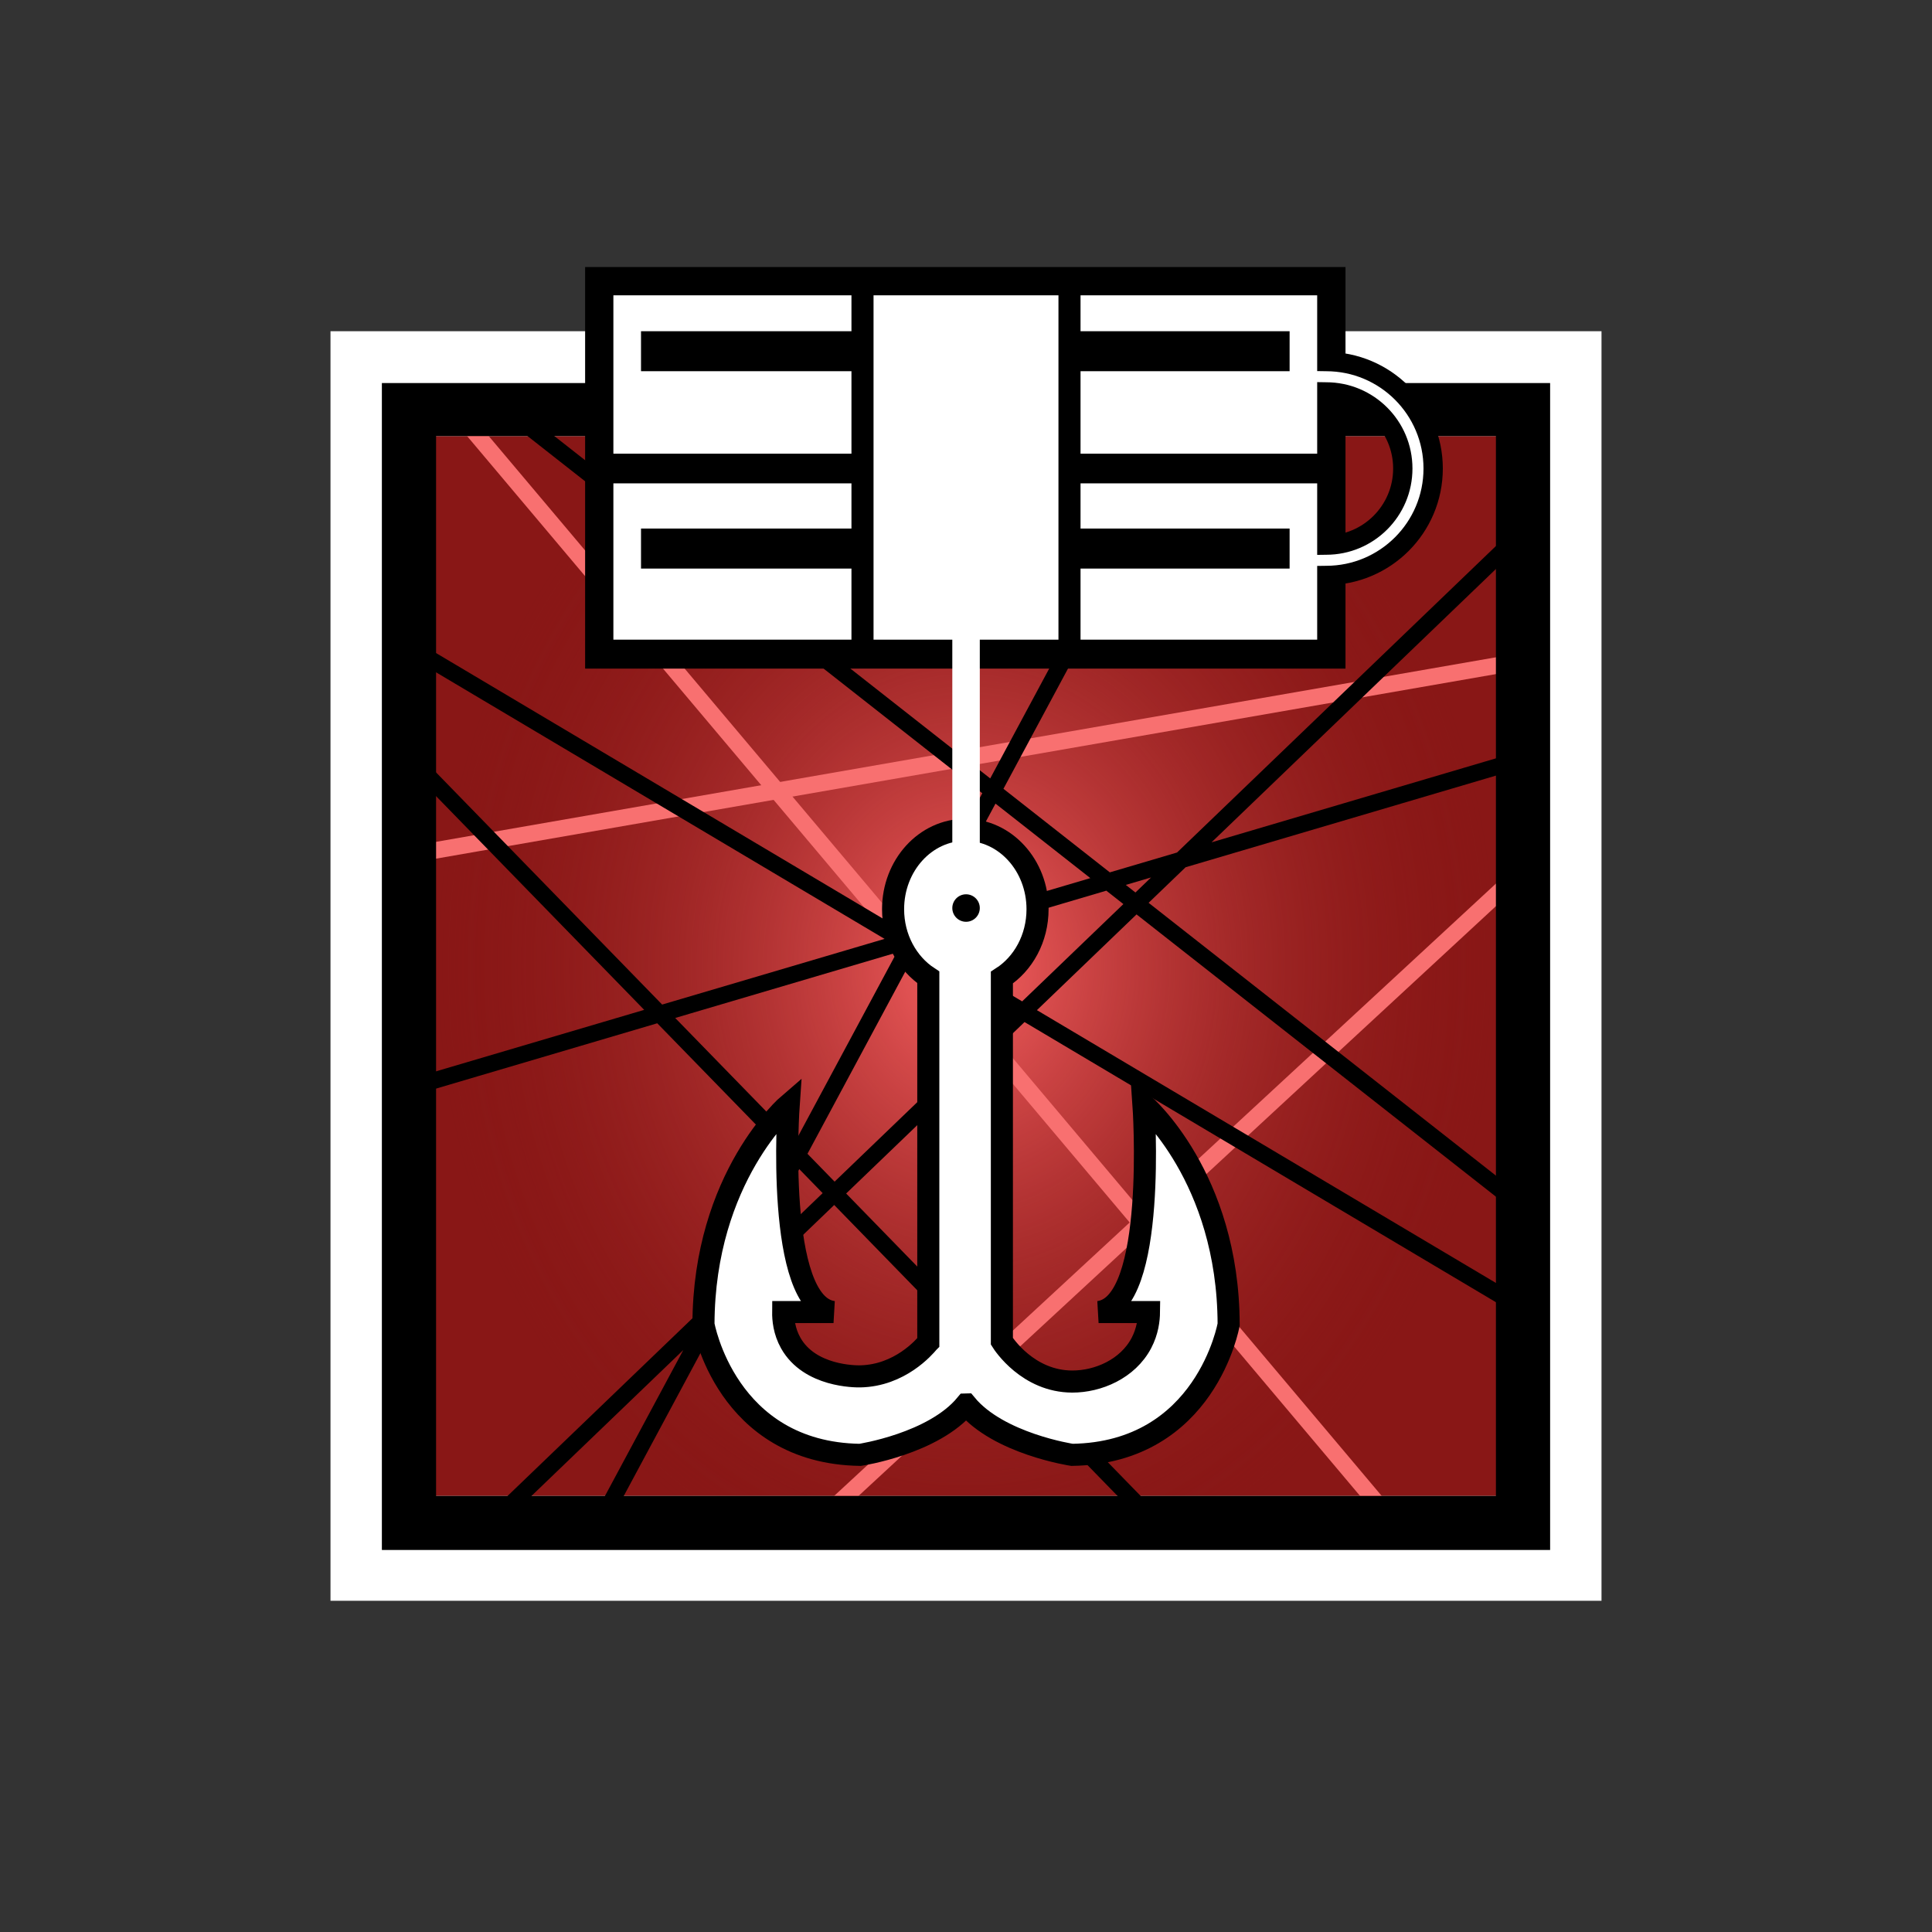 <svg xmlns="http://www.w3.org/2000/svg" viewBox="0 0 350 350" style="enable-background:new 0 0 350 350" xml:space="preserve"><rect x="0" y="0" width="350" height="350" fill="#333333" stroke="none"/><switch><g><path style="fill:#fff" d="M59.872 60h230.256v230H59.872z"/><path style="fill:#891716" d="M78.875 79h192.25v192H78.875z"/><radialGradient id="kapkan-a" cx="175.125" cy="175" r="96" gradientTransform="matrix(1 0 0 1.2 0 -35)" gradientUnits="userSpaceOnUse"><stop offset="0" style="stop-color:#fd6566;stop-opacity:.95"/><stop offset="1" style="stop-color:#891716;stop-opacity:0"/></radialGradient><path style="fill:url(#kapkan-a)" d="M79.125 79h192v192h-192z"/><path style="fill:none;stroke:#f87070;stroke-width:3;stroke-miterlimit:10" d="M278.333 155.333 149 275M75.333 154.667l201-35"/><path style="fill:#df6c6d;stroke:#f87070;stroke-width:3;stroke-miterlimit:10" d="m84.333 76.333 167.667 199"/><g><path style="fill:none;stroke:#000;stroke-width:3;stroke-miterlimit:10" d="M94.761 76.456 272 215.667M91 274 273.718 98.387M76.667 118.667l199.666 118.666M76.667 196.333l198.666-58.666M76 139l136.333 140M109.333 274.667 216 76"/></g><path d="M69.18 69.39v211.4h211.64V69.39H69.18zM271 271H79V79h192v192z"/><g><path d="M106 48.375h137.75v72.75H106z"/><path style="fill:none;stroke:#000;stroke-width:9;stroke-miterlimit:10" d="M237.833 68.25c.54-.05 1.867 0 2.417 0 9.18 0 16.63 7.44 16.63 16.63 0 9.18-7.45 16.62-16.63 16.62-.55 0-2.043.05-2.583 0"/><path style="fill:none;stroke:#fff;stroke-width:2;stroke-miterlimit:10" d="M237.833 68.25c.54-.05 1.867 0 2.417 0 9.18 0 16.63 7.44 16.63 16.63 0 9.18-7.45 16.62-16.63 16.62-.55 0-2.043.05-2.583 0"/><path style="fill:#fff" d="M111.12 53.5h127.5v62.38h-127.5z"/><path d="M116.125 60h117.5v7.25h-117.5zM116.125 95.75h117.5V103h-117.5zM109 82.188h132.109v5.375H109z"/><g><path style="fill:#fff" d="M156.25 51.5h37.5v66.38h-37.5z"/><path d="M191.75 53.5v62.38h-33.5V53.5h33.5m4-4h-41.5v70.38h41.5V49.5z"/></g><g><path style="fill:#fff;stroke:#000;stroke-width:4;stroke-miterlimit:10" d="M168.17 243.17v-66.12c-3.82-2.51-6.38-7.09-6.38-12.34 0-7.94 5.86-14.38 13.09-14.38 7.22 0 13.08 6.44 13.08 14.38 0 5.28-2.59 9.9-6.46 12.39v65.89c.29.463 4.717 7.275 12.75 7.291 4.659.01 10.044-2.268 12.524-6.977 1.137-2.159 1.36-4.254 1.376-5.614h-9.13c10.69-1.25 8.13-37.63 8.13-37.63s15.37 13.13 15.43 39.88c0 0-4.06 23.25-28.37 23.62 0 0-13.31-2-19.19-9.12H175c-5.88 7.12-19.19 9.12-19.19 9.12-24.31-.37-28.37-23.62-28.37-23.62.06-26.75 15.44-39.88 15.44-39.88s-2.57 36.38 8.12 37.63h-9.12c-.013 1.291.153 3.446 1.367 5.605 3.428 6.092 11.749 6.061 12.586 6.046 7.178-.136 11.618-5.305 12.337-6.171z"/><circle cx="175.01" cy="164.5" r="2.49"/><path style="fill:#fff" d="M172.52 114.333h4.98v41h-4.98z"/></g></g></g></switch></svg>